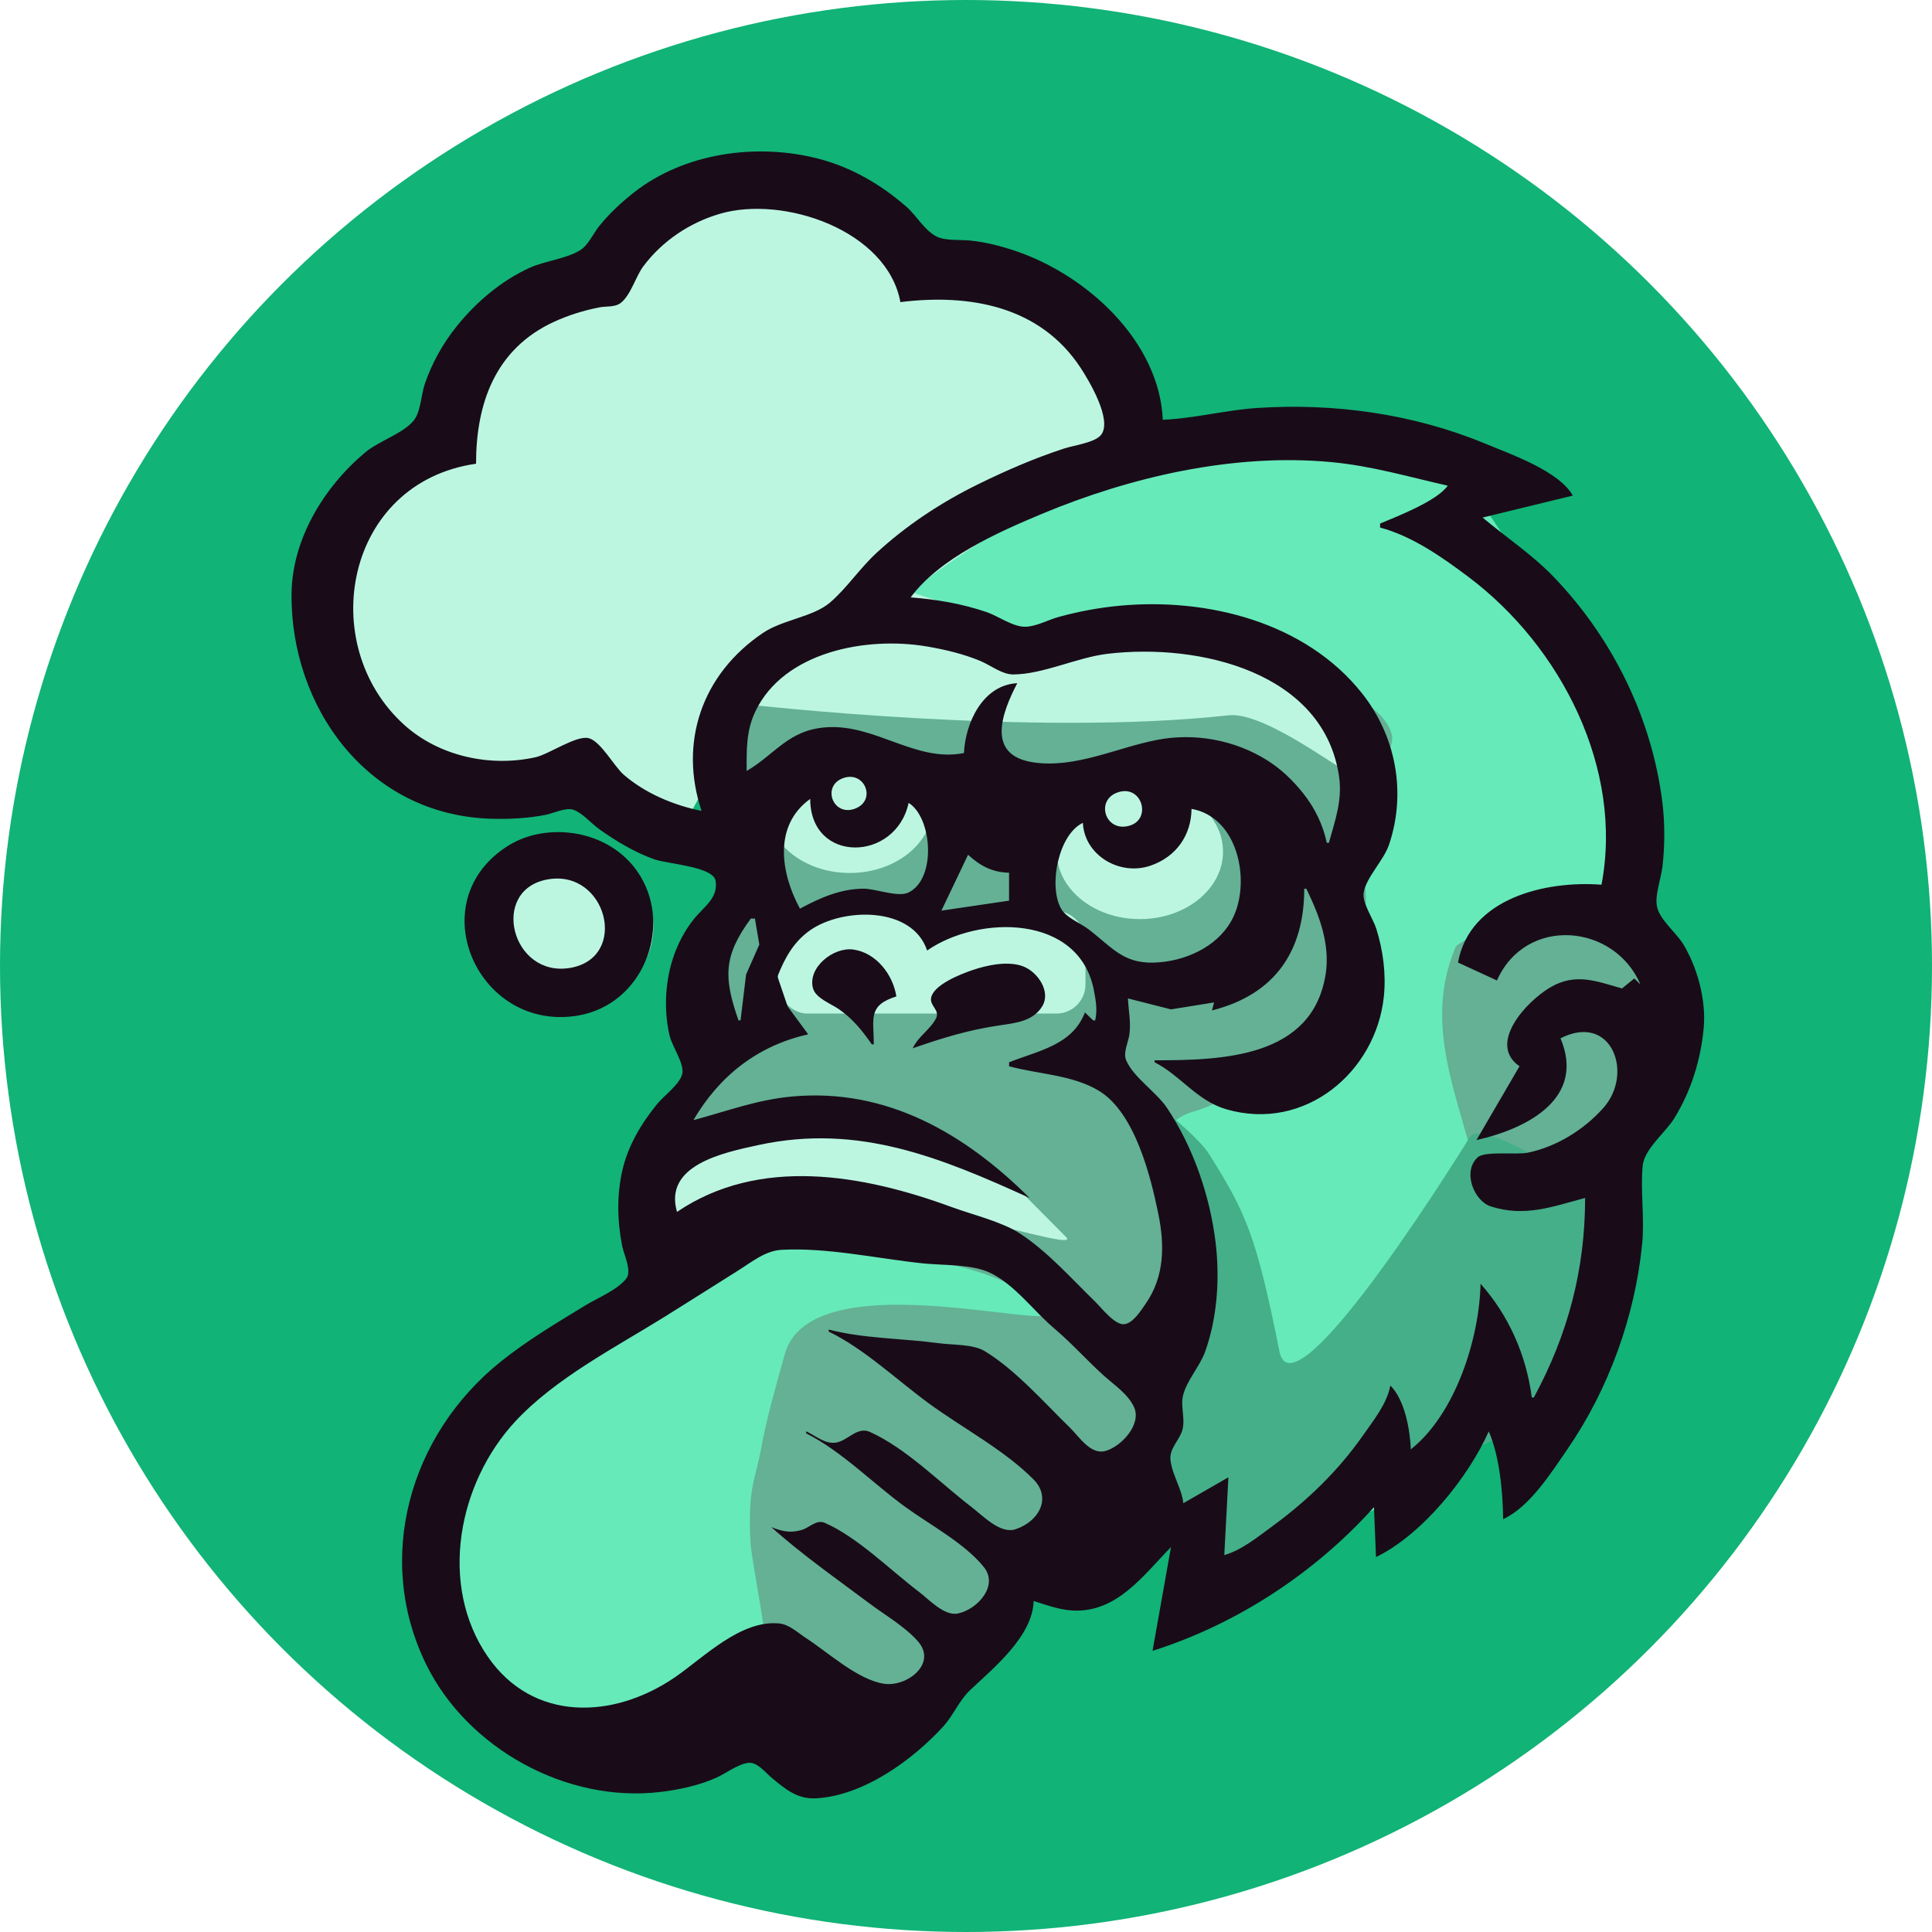 <?xml version="1.0" encoding="UTF-8" standalone="no"?>
<!-- Created with Inkscape (http://www.inkscape.org/) -->

<svg
   version="1.1"
   id="svg42238"
   width="128"
   height="128"
   viewBox="0 0 128 128"
   xmlns="http://www.w3.org/2000/svg"
>
  <defs
     id="defs42242" />
  <g
     id="g42244"
     transform="translate(-440.006,-466.76)">
    <circle
       style="fill:#11b377;fill-opacity:1;stroke-width:0.134"
       id="path42370"
       cx="504.006"
       cy="530.76"
       r="64" />
    <path
       style="color:#000000;fill:#64b195;stroke-width:0.134;-inkscape-stroke:none"
       d="m 517.187,495.418 25.209,3.872 c 1.002,0.154 -7.624,1.524 -6.955,2.266 l 13.759,15.237 c 3.651,4.043 -5.472,43.813 -6.473,43.649 l -10.793,3.416 -9.706,7.578 -4.642,-2.178 -9.1,3.569 -6.648,5.708 -17.627,4.148 -13.476,-4.373 -2.759,-11.878 17.299,-15.428 c 0.748,-0.667 -0.572,-4.758 -0.422,-5.735 l 5.305,-34.517 c 0.15,-0.976 26.026,-15.488 27.028,-15.334 z"
       id="rect42474" />
    <path
       style="color:#000000;fill:#66eaba;stroke-width:0.134;-inkscape-stroke:none"
       d="m 491.393,549.224 c 0,0 11.125,0.206 15.775,2.767 9.891,5.448 -13.091,-2.983 -15.168,4.491 -0.582,2.092 -1.197,4.182 -1.582,6.317 -0.367,2.03 -0.88,2.475 -0.69,6.146 0.066,1.28 1.444,7.786 0.969,7.957 l -13.369,4.791 c -0.952,0.341 -6.565,-4.79 -6.637,-5.775 l -0.938,-12.819 c -0.072,-0.985 21.532,-14.856 21.641,-13.875 z"
       id="rect48612" />
    <ellipse
       style="fill:#bcf6e1;fill-opacity:1;stroke-width:0.124"
       id="path43475"
       cx="515.525"
       cy="523.188"
       rx="5.509"
       ry="4.465" />
    <ellipse
       style="fill:#bcf6e1;fill-opacity:1;stroke-width:0.124"
       id="path43475-1"
       cx="496.306"
       cy="520.133"
       rx="5.509"
       ry="4.465" />
    <path
       style="color:#000000;fill:#bcf6e1;stroke-width:0.115;-inkscape-stroke:none"
       d="m 492.027,507.977 h 31.536 c 0.745,0 1.015,0.659 1.345,1.31 l 4.31,8.474 c 0.331,0.65 -5.29,-3.891 -7.81,-3.611 -13.06,1.449 -31.951,-0.726 -31.951,-0.726 -0.745,0 1.224,-0.665 1.224,-1.39 v -2.746 c 0,-0.725 0.6,-1.31 1.345,-1.31 z"
       id="rect43624" />
    <path
       style="color:#000000;fill:#bcf6e1;stroke-width:0.114;-inkscape-stroke:none"
       d="m 485.501,541.426 16.432,0.742 c 1.089,0.049 4.082,1.893 4.839,2.656 l 3.868,3.897 c 0.757,0.763 -4.628,-0.94 -5.718,-0.937 l -19.421,0.057 c -1.09,0.003 -1.967,-0.854 -1.967,-1.915 v -2.585 c 0,-1.061 0.879,-1.964 1.967,-1.915 z"
       id="rect43981" />
    <rect
       style="fill:#bcf6e1;fill-opacity:1;stroke-width:0.113"
       id="rect44262"
       width="20.361"
       height="6.802"
       x="491.56"
       y="527.11"
       ry="1.926" />
    <path
       style="color:#000000;fill:#bcf6e1;stroke-width:0.134;-inkscape-stroke:none"
       d="m 477.122,484.796 14.797,-5.928 c 0.938,-0.376 21.032,9.837 21.167,10.815 l 2.818,20.475 c 0.135,0.979 -23.235,-2.155 -23.712,-1.283 l -6.962,12.715 c -0.477,0.871 -22.323,-6.224 -22.295,-7.211 l 0.352,-12.624 c 0.028,-0.987 12.898,-16.584 13.836,-16.959 z"
       id="rect50051" />
    <path
       style="color:#000000;fill:#66eaba;stroke-width:0.134;-inkscape-stroke:none"
       d="m 518.875,494.572 18.262,4.335 c 0.985,0.234 12.466,19.555 12.146,20.491 l -1.758,5.155 c -0.32,0.937 -10.705,4.064 -11.091,4.976 -2.456,5.8 0.902,11.086 1.679,16.6 0,0 8.387,-3.385 8.417,2.01 0.081,14.426 -26.974,26.311 -28.258,19.107 -0.321,-1.801 -1.595,-4.795 -0.266,-9.556 1.33,-4.761 -4.595,-15.726 1.118,-17.304 5.215,-1.44 12.698,-10.268 11.184,-15.5 -1.318,-4.555 2.183,-8.009 1.923,-9.373 -1.039,-5.459 -24.558,-7.197 -24.799,-7.274 l -6.916,-2.189 c -0.965,-0.305 17.373,-11.713 18.358,-11.479 z"
       id="rect44389" />
    <path
       style="color:#000000;fill:#45af89;stroke-width:0.186;-inkscape-stroke:none"
       d="m 517.793,540.871 c 0,0 1.737,1.425 2.32,2.352 2.476,3.935 3.138,5.462 4.661,13.079 0.952,4.758 12.659,-14.28 12.659,-14.28 1.177,-1.328 11.733,5.7 10.344,6.817 l -5.05,11.604 -21.77,9.958 c -1.631,0.746 -3.371,-2.553 -3.371,-4.307 V 553.792 c 0,-1.754 -1.043,-14.186 0.206,-12.92 z"
       id="rect46723" />
    <ellipse
       style="fill:#bcf6e1;fill-opacity:1;stroke-width:0.081"
       id="path50464"
       cx="477.178"
       cy="528.136"
       rx="6.117"
       ry="5.611" />
    <path
       style="fill:#190c18;stroke:none;stroke-width:0.134"
       d="m 508.487,572.828 c 0.831,0.263 1.699,0.585 2.581,0.633 2.945,0.161 4.711,-2.363 6.519,-4.202 l -1.222,6.874 c 5.637,-1.788 10.785,-5.191 14.669,-9.518 l 0.136,3.305 c 3.069,-1.488 6.128,-5.296 7.47,-8.328 0.716,1.64 0.936,4.04 0.951,5.816 1.756,-0.797 3.2,-3.096 4.255,-4.627 2.748,-3.986 4.49,-8.839 4.958,-13.615 0.169,-1.726 -0.123,-3.435 0.031,-5.155 0.1,-1.123 1.517,-2.215 2.104,-3.173 1.119,-1.826 1.737,-3.839 1.94,-5.948 0.175,-1.824 -0.397,-3.985 -1.338,-5.552 -0.458,-0.763 -1.588,-1.655 -1.754,-2.512 -0.147,-0.759 0.266,-1.869 0.36,-2.644 0.161,-1.327 0.163,-2.904 0,-4.23 -0.682,-5.553 -3.254,-10.844 -7.172,-14.937 -1.442,-1.507 -3.154,-2.629 -4.742,-3.966 l 5.976,-1.454 c -0.922,-1.64 -4.139,-2.751 -5.84,-3.457 -4.715,-1.955 -9.969,-2.688 -15.076,-2.348 -2.09,0.139 -4.162,0.694 -6.248,0.781 -0.23,-5.199 -5.017,-9.587 -9.779,-11.191 -0.963,-0.324 -1.972,-0.584 -2.988,-0.684 -0.664,-0.066 -1.681,0.035 -2.27,-0.29 -0.778,-0.43 -1.282,-1.364 -1.942,-1.941 -1.69,-1.479 -3.634,-2.618 -5.838,-3.19 -4.088,-1.061 -8.892,-0.388 -12.224,2.239 -0.85,0.67 -1.631,1.396 -2.307,2.235 -0.391,0.485 -0.712,1.252 -1.253,1.588 -0.93,0.576 -2.341,0.704 -3.367,1.174 -1.874,0.858 -3.531,2.272 -4.799,3.848 -0.938,1.166 -1.642,2.432 -2.127,3.833 -0.247,0.712 -0.264,1.883 -0.76,2.46 -0.734,0.854 -2.277,1.321 -3.18,2.074 -2.736,2.283 -4.845,5.747 -4.889,9.346 -0.091,7.471 5.01,14.737 13.31,14.935 1.185,0.028 2.368,-0.033 3.531,-0.263 0.512,-0.101 1.335,-0.511 1.844,-0.331 0.595,0.21 1.173,0.905 1.687,1.272 1.116,0.796 2.362,1.545 3.667,2.008 0.869,0.308 3.895,0.473 4.054,1.42 0.191,1.138 -0.767,1.711 -1.412,2.506 -0.666,0.82 -1.15,1.777 -1.458,2.776 -0.485,1.573 -0.555,3.421 -0.165,5.023 0.163,0.672 1,1.857 0.822,2.512 -0.19,0.7 -1.205,1.416 -1.667,1.983 -1.043,1.281 -1.92,2.755 -2.29,4.362 -0.383,1.664 -0.343,3.353 -0.022,5.023 0.106,0.555 0.663,1.664 0.278,2.167 -0.578,0.753 -1.945,1.309 -2.758,1.806 -1.897,1.158 -3.838,2.317 -5.569,3.706 -6.057,4.86 -8.375,13.079 -4.919,20.082 2.715,5.501 9.234,9.173 15.513,8.422 1.245,-0.149 2.52,-0.426 3.667,-0.929 0.648,-0.284 1.464,-0.932 2.173,-0.999 0.57,-0.054 1.104,0.636 1.494,0.964 0.897,0.754 1.726,1.461 2.988,1.386 3.162,-0.188 6.388,-2.556 8.397,-4.746 0.689,-0.751 1.065,-1.743 1.804,-2.435 1.578,-1.479 4.14,-3.581 4.196,-5.892 m -8.828,-86.055 c 4.582,-0.567 9.253,0.255 11.945,4.362 0.543,0.828 2.105,3.426 1.362,4.42 -0.393,0.526 -1.824,0.711 -2.441,0.912 -1.971,0.642 -3.85,1.459 -5.704,2.368 -2.455,1.203 -4.803,2.749 -6.791,4.599 -1.075,1 -1.933,2.3 -3.032,3.243 -1.118,0.959 -3.146,1.139 -4.438,2.01 -4.084,2.754 -5.581,7.288 -4.075,11.795 -1.846,-0.372 -3.745,-1.172 -5.161,-2.402 -0.63,-0.547 -1.526,-2.226 -2.322,-2.419 -0.818,-0.199 -2.624,1.068 -3.519,1.267 -3.021,0.671 -6.4,-0.074 -8.692,-2.142 -5.902,-5.323 -3.933,-16.056 4.754,-17.305 0,-3.928 1.232,-7.59 5.161,-9.4 0.956,-0.44 1.952,-0.748 2.988,-0.955 0.458,-0.091 1.059,-2.7e-4 1.441,-0.3 0.67,-0.526 0.98,-1.741 1.498,-2.432 1.247,-1.661 3.049,-2.883 5.074,-3.474 4.23,-1.234 11.083,1.111 11.952,5.853 m 36.264,12.161 c -0.71,1.013 -3.304,2.017 -4.482,2.512 v 0.264 c 2.129,0.567 4.114,1.964 5.84,3.259 6.171,4.629 10.29,12.743 8.828,20.403 -3.685,-0.283 -8.724,0.881 -9.507,5.155 l 2.581,1.19 c 1.905,-4.296 7.776,-3.782 9.507,0.264 l -0.407,-0.397 -0.815,0.661 c -1.702,-0.48 -3.073,-1.056 -4.754,-0.069 -1.62,0.952 -4.168,3.758 -2.037,5.224 l -2.852,4.891 c 3.488,-0.785 7.223,-2.817 5.569,-6.742 3.387,-1.728 4.887,2.336 2.827,4.627 -1.289,1.434 -3.072,2.551 -5,2.952 -0.729,0.152 -2.831,-0.131 -3.314,0.306 -1.031,0.934 -0.249,2.894 0.869,3.253 2.255,0.724 4.078,0.014 6.248,-0.562 0,4.73 -1.128,9.025 -3.396,13.219 h -0.136 c -0.363,-2.782 -1.504,-5.408 -3.396,-7.535 -0.076,3.599 -1.645,8.617 -4.618,10.972 -0.058,-1.307 -0.394,-3.263 -1.358,-4.23 -0.221,1.207 -1.116,2.309 -1.812,3.305 -1.652,2.363 -3.718,4.354 -6.065,6.064 -0.948,0.691 -1.975,1.538 -3.124,1.867 l 0.272,-5.155 -2.988,1.718 c -0.085,-1.015 -0.948,-2.209 -0.837,-3.173 0.071,-0.613 0.637,-1.11 0.786,-1.718 0.183,-0.75 -0.142,-1.526 0.034,-2.247 0.243,-0.996 1.109,-1.917 1.465,-2.908 0.813,-2.265 0.978,-4.901 0.687,-7.27 -0.376,-3.056 -1.475,-6.267 -3.203,-8.857 -0.722,-1.082 -2.221,-2.019 -2.718,-3.173 -0.218,-0.506 0.147,-1.2 0.216,-1.718 0.108,-0.806 -0.061,-1.579 -0.097,-2.379 l 2.852,0.725 2.852,-0.46 -0.136,0.529 c 4.197,-1.06 6.112,-3.957 6.112,-8.064 h 0.136 c 0.509,1.048 0.988,2.161 1.209,3.305 0.154,0.793 0.197,1.58 0.069,2.379 -0.885,5.517 -6.813,5.684 -11.329,5.684 v 0.132 c 1.722,0.87 2.791,2.545 4.754,3.114 5.219,1.516 9.923,-2.49 10.435,-7.477 0.154,-1.503 -0.052,-3.056 -0.504,-4.494 -0.21,-0.667 -0.935,-1.684 -0.832,-2.379 0.145,-0.984 1.328,-2.146 1.676,-3.173 1.162,-3.433 0.477,-7.187 -1.795,-10.046 -3.723,-4.686 -10.198,-6.337 -16.042,-5.794 -1.373,0.128 -2.751,0.385 -4.075,0.752 -0.686,0.19 -1.457,0.628 -2.173,0.641 -0.836,0.015 -1.794,-0.705 -2.581,-0.973 -1.63,-0.556 -3.307,-0.839 -5.025,-0.971 1.921,-2.599 5.75,-4.303 8.692,-5.532 5.892,-2.461 12.706,-4.032 19.151,-3.434 2.69,0.249 5.135,0.977 7.742,1.564 m -7.878,23.662 h -0.136 c -0.259,-1.219 -0.799,-2.32 -1.584,-3.305 -0.663,-0.831 -1.445,-1.581 -2.354,-2.155 -2.154,-1.358 -4.824,-1.847 -7.334,-1.355 -2.66,0.521 -5.375,1.886 -8.149,1.487 -3.198,-0.46 -2.092,-3.312 -1.087,-5.248 -2.301,0.116 -3.444,2.66 -3.531,4.627 -3.184,0.639 -5.857,-1.924 -9.1,-1.707 -2.532,0.17 -3.367,1.761 -5.297,2.896 -0.004,-1.399 -0.041,-2.661 0.587,-3.966 1.895,-3.939 7.352,-4.966 11.365,-4.281 1.201,0.205 2.407,0.491 3.531,0.959 0.66,0.275 1.438,0.896 2.173,0.893 1.992,-0.01 4.222,-1.125 6.248,-1.367 6.118,-0.731 14.365,1.24 15.348,8.158 0.219,1.542 -0.268,2.895 -0.679,4.362 m -32.187,-4.282 c 1.432,-0.523 2.238,1.461 0.807,2.015 -1.461,0.566 -2.25,-1.488 -0.807,-2.015 m 18.334,0.903 c 1.491,-0.379 2.092,1.792 0.677,2.235 -1.678,0.525 -2.368,-1.805 -0.677,-2.235 m -20.509,0.471 c 0.003,4.31 5.677,4.186 6.519,0.264 1.559,0.961 1.871,5.032 -0.013,5.94 -0.696,0.335 -2.171,-0.259 -2.975,-0.255 -1.533,0.007 -2.897,0.614 -4.21,1.322 -1.244,-2.277 -1.815,-5.479 0.679,-7.27 m 18.064,1.586 c 0.101,2.143 2.43,3.54 4.482,2.836 1.714,-0.588 2.702,-2.03 2.716,-3.761 3.095,0.545 3.904,4.747 2.782,7.138 -0.852,1.815 -2.85,2.826 -4.819,3.018 -2.38,0.231 -3.082,-0.861 -4.754,-2.157 -0.56,-0.434 -1.511,-0.777 -1.858,-1.404 -0.835,-1.505 -0.17,-4.899 1.451,-5.67 m -35.992,0.722 c -0.833,0.146 -1.617,0.468 -2.309,0.939 -5.566,3.791 -1.67,12.25 4.89,11.099 4.224,-0.741 6.188,-5.712 4.118,-9.192 -1.358,-2.283 -4.091,-3.304 -6.699,-2.847 m 28.386,1.393 c 0.796,0.735 1.607,1.167 2.716,1.19 v 1.851 l -4.482,0.661 1.766,-3.701 m -27.843,1.63 c 3.9,-0.684 5.408,5.18 1.494,5.862 -3.905,0.68 -5.377,-5.181 -1.494,-5.862 m 25.127,4.715 c 3.442,-2.38 10.093,-2.406 11.054,2.644 0.127,0.667 0.241,1.316 0.084,1.983 h -0.136 l -0.543,-0.529 c -0.83,2.172 -3.07,2.528 -5.025,3.305 v 0.264 c 1.946,0.532 4.204,0.561 5.964,1.634 2.375,1.449 3.417,5.662 3.924,8.148 0.421,2.065 0.418,4.136 -0.837,5.948 -0.294,0.425 -0.844,1.31 -1.432,1.36 -0.632,0.054 -1.522,-1.111 -1.914,-1.492 -1.563,-1.519 -3.177,-3.351 -5.025,-4.542 -1.182,-0.762 -3.121,-1.226 -4.482,-1.727 -5.9,-2.168 -12.745,-3.375 -18.2,0.32 -0.891,-3.086 3,-3.916 5.433,-4.438 6.619,-1.421 12.074,0.853 17.928,3.513 -4.254,-4.227 -9.442,-7.304 -15.755,-6.719 -2.327,0.216 -4.3,0.973 -6.519,1.564 1.715,-2.93 4.257,-4.937 7.606,-5.684 l -1.364,-1.851 -0.673,-1.983 c 0.482,-1.21 1.059,-2.292 2.173,-3.068 2.146,-1.496 6.765,-1.607 7.742,1.35 m -11.409,-2.115 0.292,1.718 -0.877,1.983 -0.367,3.04 h -0.136 c -0.978,-2.813 -1.023,-4.244 0.815,-6.742 h 0.272 m 7.742,8.328 h 0.136 c -1.4e-4,-1.708 -0.42,-2.566 1.494,-3.173 -0.218,-1.415 -1.311,-2.89 -2.852,-3.106 -1.308,-0.183 -3.039,1.186 -2.673,2.564 0.176,0.662 1.196,1.023 1.722,1.391 0.925,0.646 1.543,1.414 2.173,2.323 m 2.716,0.264 c 1.991,-0.693 3.731,-1.227 5.84,-1.531 1.033,-0.149 2.144,-0.284 2.736,-1.246 0.596,-0.969 -0.286,-2.265 -1.242,-2.642 -1.004,-0.396 -2.418,-0.09 -3.396,0.245 -0.749,0.257 -2.612,0.976 -2.727,1.87 -0.065,0.506 0.602,0.793 0.332,1.32 -0.379,0.74 -1.185,1.199 -1.543,1.983 m 47.401,-4.891 0.272,0.264 -0.272,-0.264 m -36.128,2.379 0.136,0.132 -0.136,-0.132 m -3.531,12.426 0.136,0.132 -0.136,-0.132 m -13.31,8.724 v 0.132 c 2.356,1.142 4.543,3.231 6.655,4.773 2.219,1.619 4.989,3.079 6.912,5.021 1.237,1.249 0.33,2.815 -1.208,3.308 -0.995,0.319 -2.15,-0.906 -2.852,-1.442 -2.086,-1.592 -4.376,-3.94 -6.791,-5.016 -0.806,-0.359 -1.43,0.544 -2.173,0.701 -0.755,0.159 -1.4,-0.442 -2.037,-0.736 v 0.132 c 2.324,1.167 4.418,3.308 6.519,4.842 1.659,1.211 3.969,2.425 5.254,4.02 0.997,1.238 -0.429,2.807 -1.722,3.076 -0.901,0.187 -1.935,-0.95 -2.581,-1.439 -1.868,-1.414 -4.093,-3.643 -6.246,-4.571 -0.536,-0.231 -1.005,0.315 -1.497,0.467 -0.762,0.234 -1.324,0.1 -2.037,-0.182 2.043,1.832 4.32,3.42 6.519,5.069 1.031,0.773 2.358,1.537 3.201,2.505 1.287,1.478 -0.737,3.032 -2.25,2.805 -1.743,-0.262 -3.724,-2.088 -5.161,-3.021 -0.525,-0.341 -1.116,-0.904 -1.766,-0.972 -2.57,-0.268 -5.046,2.277 -6.927,3.564 -4.082,2.794 -9.401,2.973 -12.394,-1.359 -3.29,-4.762 -1.972,-11.514 1.823,-15.598 2.654,-2.856 6.585,-4.873 9.892,-6.929 1.635,-1.017 3.258,-2.054 4.89,-3.077 0.87,-0.546 1.776,-1.298 2.852,-1.357 3.044,-0.165 6.343,0.582 9.372,0.898 1.361,0.142 3.244,0.039 4.482,0.642 1.608,0.783 2.866,2.53 4.21,3.666 1.148,0.971 2.148,2.096 3.26,3.105 0.696,0.631 1.646,1.246 2.037,2.127 0.503,1.135 -0.855,2.598 -1.901,2.888 -0.987,0.274 -1.741,-0.947 -2.343,-1.533 -1.696,-1.651 -3.633,-3.864 -5.67,-5.09 -0.759,-0.456 -2.11,-0.393 -2.988,-0.512 -2.431,-0.329 -4.96,-0.297 -7.334,-0.908 m -0.136,-0.132 0.136,0.132 -0.136,-0.132 m -1.494,6.742 0.136,0.132 -0.136,-0.132 m -2.445,6.213 0.272,0.264 z"
       id="path42248" />
  </g>
</svg>

